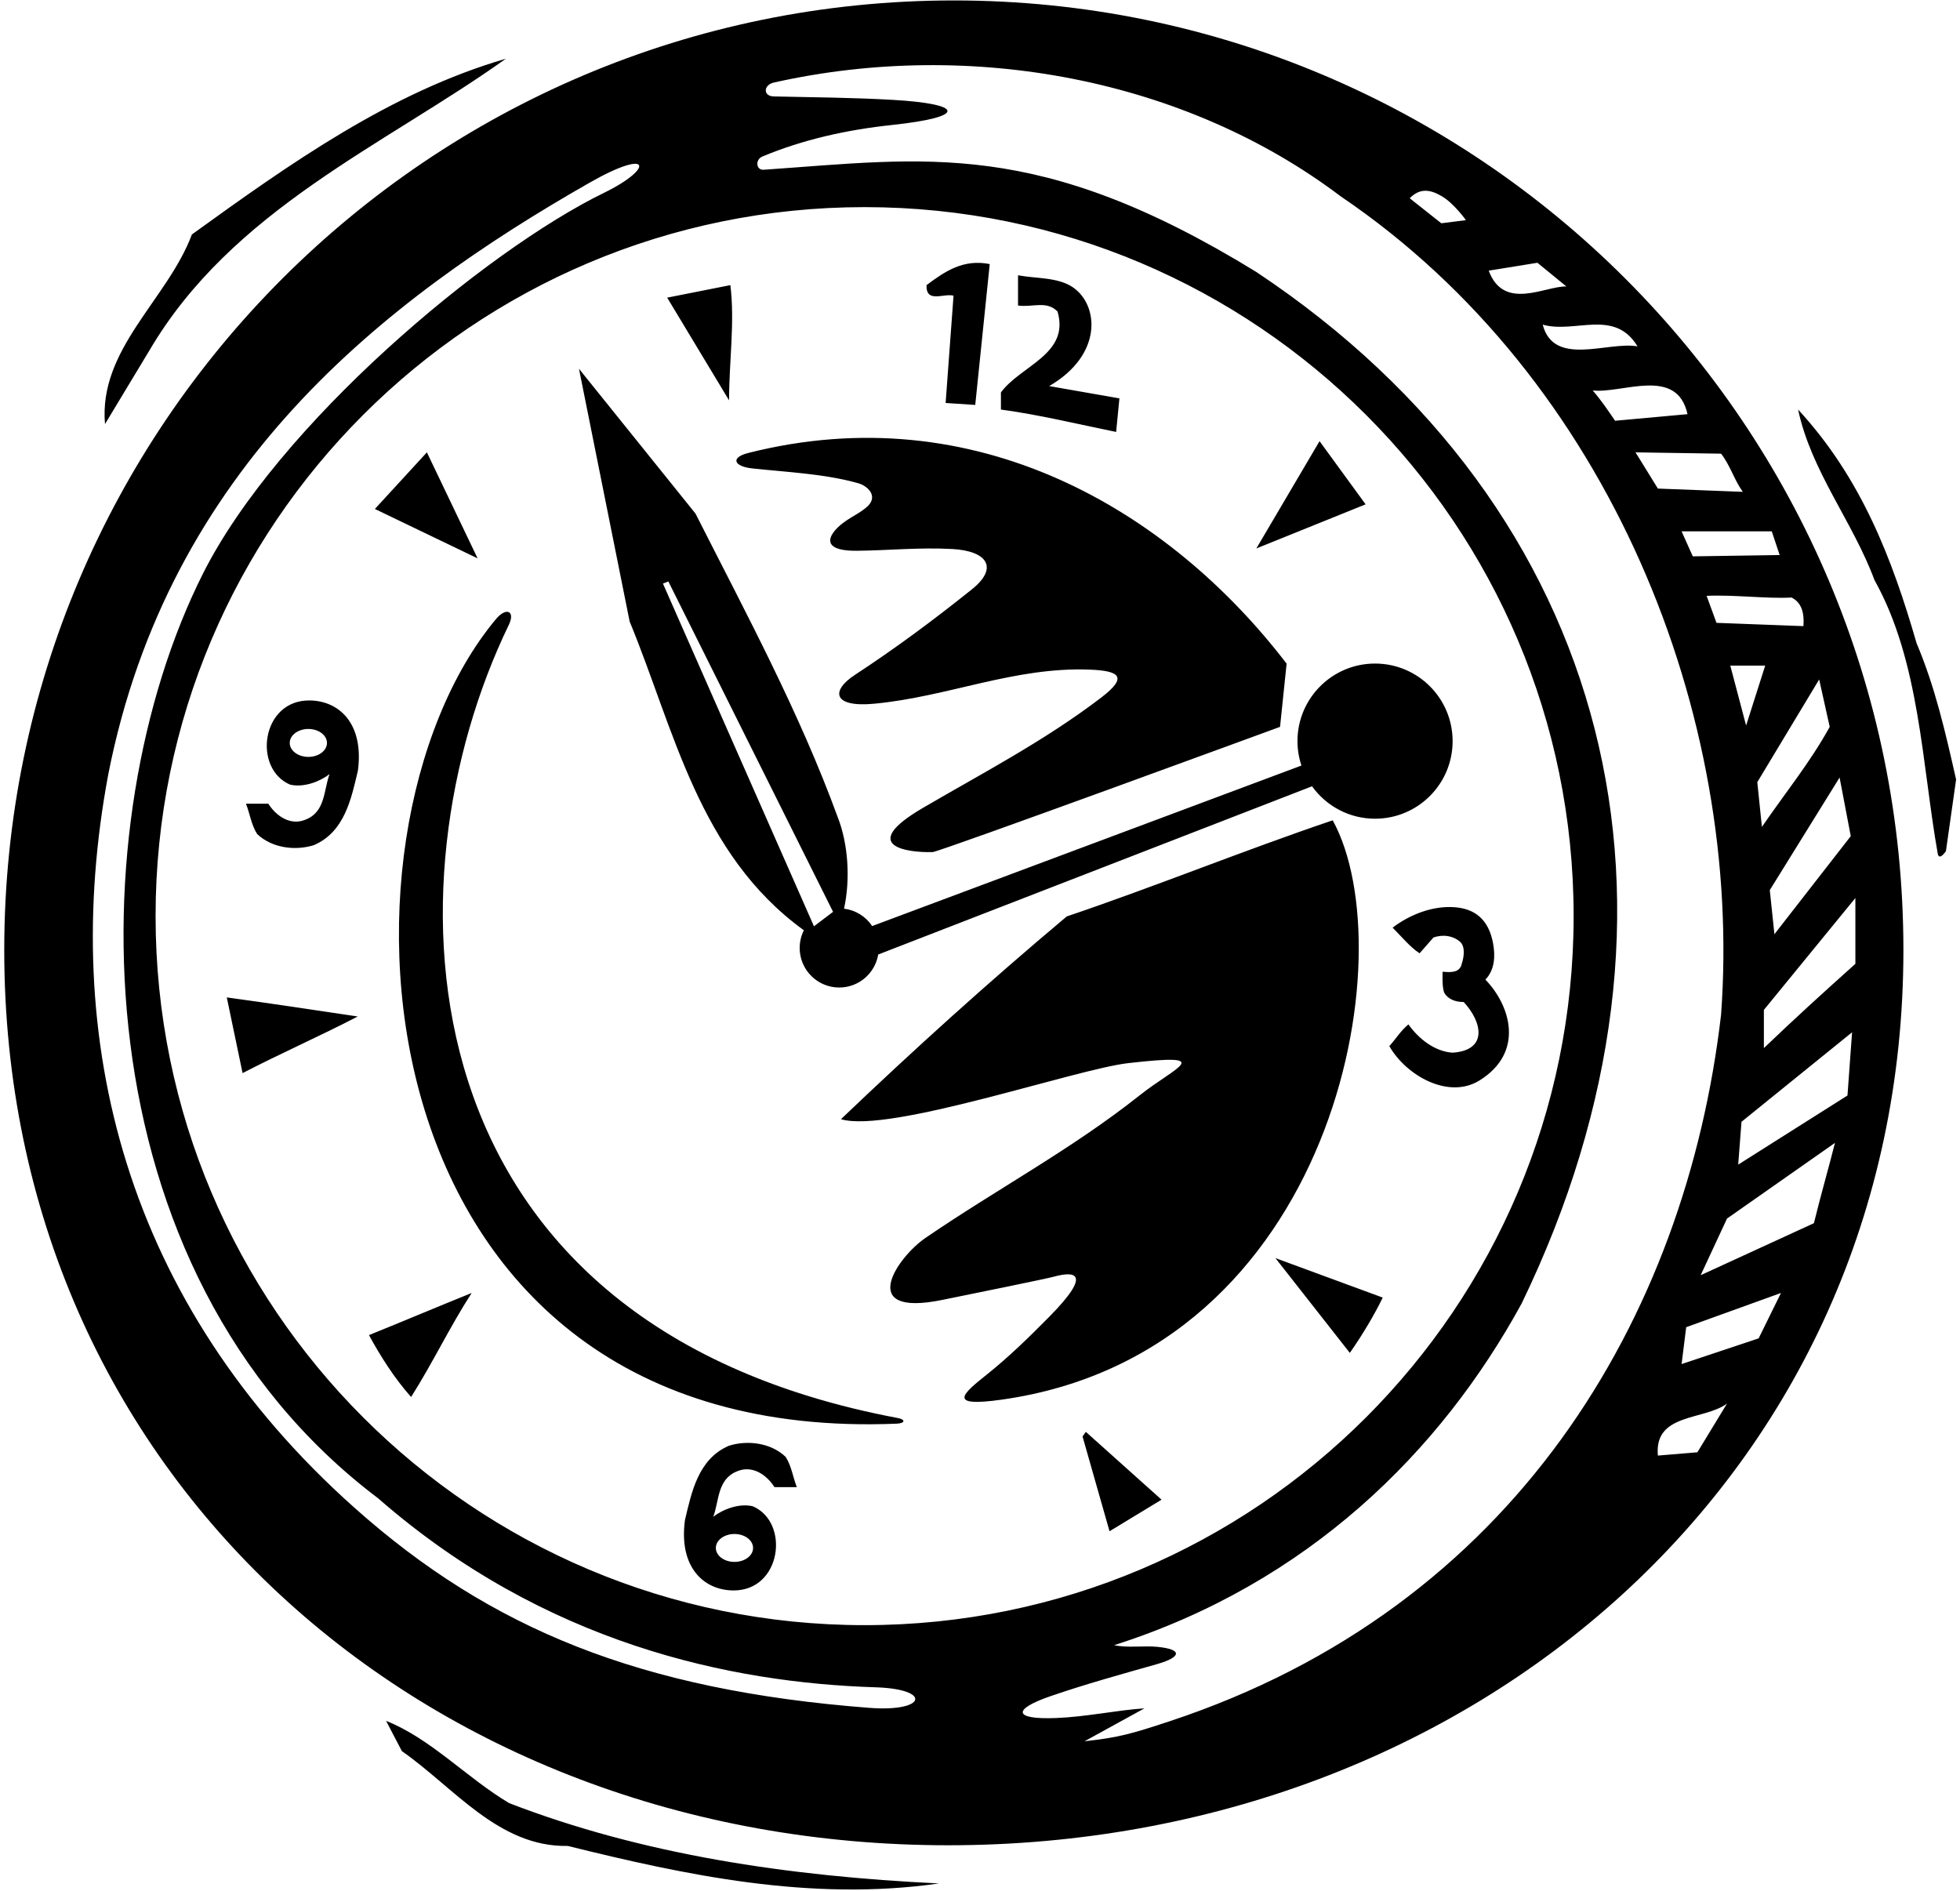 <?xml version="1.0" encoding="UTF-8"?>
<svg xmlns="http://www.w3.org/2000/svg" xmlns:xlink="http://www.w3.org/1999/xlink" width="396pt" height="382pt" viewBox="0 0 396 382" version="1.1">
<g id="surface1">
<path style=" stroke:none;fill-rule:nonzero;fill:rgb(0%,0%,0%);fill-opacity:1;" d="M 21.215 85.676 C 19.883 70.512 33.848 60.535 38.77 47.371 C 58.852 32.871 78.938 18.645 102.211 11.859 C 77.605 29.414 46.883 42.316 30.125 70.91 Z M 387.23 129.965 C 382.312 112.938 376.059 96.578 363.289 82.746 C 365.949 95.25 374.328 105.359 378.719 117.195 C 387.883 133.57 388.289 154.324 391.496 172.441 C 391.777 174.043 393.156 171.969 393.156 171.969 L 395.211 157.496 C 393.082 148.051 390.953 138.742 387.23 129.965 Z M 78.004 347.684 L 81.199 353.805 C 91.703 361.117 100.746 373.219 114.715 372.957 C 138.387 378.809 163.656 384.262 189.727 380.535 C 159.137 379.074 129.742 374.684 102.875 364.309 C 94.363 359.254 87.051 351.277 78.004 347.684 Z M 384.566 191.941 C 384.566 297.898 297.543 372.82 191.59 372.82 C 85.633 372.82 0.859 297.898 0.859 191.941 C 0.859 85.984 86.758 0.09 192.715 0.09 C 298.668 0.09 384.566 85.984 384.566 191.941 Z M 300.781 54.684 C 303.84 62.934 312.219 57.746 316.477 57.879 C 314.48 56.281 312.617 54.684 310.621 53.09 Z M 284.82 40.055 L 291.203 45.109 L 296.18 44.477 C 296.18 44.477 293.805 41.164 291.43 39.723 C 289.215 38.383 287.004 37.809 284.82 40.055 Z M 176.938 340.906 C 147.637 339.992 110.066 332.125 76.41 302.73 C 15.289 256.578 15.785 166.113 40.969 115.969 C 56.125 85.789 97.879 50.746 122.074 38.938 C 132.148 34.023 131.746 29.711 119.109 36.918 C 77.469 60.672 34.062 94.531 21.879 156.43 C 11.863 209.961 25.289 263.34 71.617 304.629 C 99.145 329.164 129.391 341.496 175.613 345.055 C 187.211 345.949 188.328 341.262 176.938 340.906 Z M 317.938 185.098 C 317.938 105.984 253.801 41.848 174.688 41.848 C 95.57 41.848 31.434 105.984 31.434 185.098 C 31.434 264.211 95.57 328.348 174.688 328.348 C 253.801 328.348 317.938 264.211 317.938 185.098 Z M 347.73 204.977 C 352.145 144.66 325.406 76.562 270.855 39.656 C 239.57 15.996 196.324 7.754 156.406 16.664 C 154.176 17.16 154.16 19.438 156.332 19.484 C 164.359 19.656 172.398 19.723 180.293 20.172 C 194.723 20.988 195.574 23.609 180.234 25.25 C 171.012 26.234 162.215 28.207 154.047 31.617 C 152.527 32.254 152.742 34.402 154.297 34.297 C 187.125 32.02 209.766 27.852 253.832 54.953 C 325.992 102.926 346.059 183.602 307.43 263.363 C 291.121 293.227 264.289 319.906 225.105 332.391 C 227.797 332.988 231.09 332.465 233.801 332.727 C 238.996 333.227 238.738 334.809 233.707 336.238 C 226.543 338.273 219.316 340.262 212.27 342.688 C 204.609 345.32 204.566 347.457 213.367 347.113 C 219.523 346.875 225.508 345.539 231.223 345.156 L 219.117 351.809 C 226.086 351.043 228.73 350.266 236.223 347.793 C 305.953 324.797 340.605 266.273 347.73 204.977 Z M 348.926 283.578 C 344.27 287.035 334.164 285.441 334.961 294.086 L 342.941 293.422 Z M 359.832 261.234 L 340.68 268.148 L 339.75 275.598 L 355.312 270.41 Z M 370.738 230.91 L 348.926 246.203 L 343.605 257.645 L 366.484 247.137 C 367.812 241.684 369.539 235.699 370.738 230.91 Z M 374.195 208.566 L 351.852 226.652 L 351.188 235.301 L 373.266 221.336 Z M 352.785 146.59 L 356.641 134.484 L 349.59 134.484 Z M 374.863 181.434 L 356.375 204.043 L 356.375 211.758 C 362.625 205.773 368.477 200.453 374.863 194.734 Z M 371.672 157.094 L 357.57 179.84 L 358.504 188.75 L 373.93 168.934 Z M 367.547 137.277 L 355.047 158.027 L 355.977 167.07 C 360.629 160.285 365.816 153.902 369.676 146.855 Z M 344.805 120.387 L 346.801 125.84 L 364.355 126.504 C 364.625 123.277 363.648 121.57 361.969 120.727 C 356.949 121.008 350.301 120.121 344.805 120.387 Z M 357.969 107.355 L 339.75 107.355 L 342.012 112.406 L 359.566 112.141 Z M 347.73 91.66 L 330.441 91.395 L 334.961 98.711 L 352.117 99.371 C 350.391 96.98 349.59 94.055 347.73 91.66 Z M 321.797 78.891 C 323.523 80.887 324.855 82.883 326.316 85.012 L 340.945 83.68 C 338.82 73.969 327.781 79.559 321.797 78.891 Z M 311.688 65.59 C 313.949 74.234 324.855 68.914 330.84 69.98 C 326.184 62.266 318.203 67.453 311.688 65.59 Z M 192.652 59.738 L 191.055 81.418 L 197.039 81.816 L 199.965 53.355 C 194.645 52.289 190.922 54.816 187.199 57.609 C 187.066 61.336 190.656 59.207 192.652 59.738 Z M 226.168 80.488 L 211.98 78.004 C 222.914 71.648 221.996 61.574 216.734 58.023 C 213.699 55.98 209.297 56.301 205.684 55.617 L 205.684 61.734 C 208.746 62.133 211.406 60.672 213.664 62.934 C 216.191 71.578 206.219 73.84 202.227 79.289 L 202.227 82.746 C 210.074 83.812 217.656 85.676 225.504 87.27 Z M 147.562 57.609 L 134.797 60.137 L 147.301 80.887 C 147.301 73.039 148.496 65.059 147.562 57.609 Z M 152.023 94.645 C 159.234 95.414 166.602 95.727 173.363 97.621 C 175.34 98.176 177.402 100.211 175.352 102.227 C 174.148 103.406 172.355 104.238 170.836 105.289 C 167.645 107.492 164.992 111.348 173.133 111.277 C 179.258 111.227 185.754 110.559 192.422 110.926 C 199.273 111.301 201.941 114.594 196.344 119.086 C 188.629 125.273 180.809 131.062 172.715 136.363 C 167.867 139.535 168.18 142.973 176.621 142.18 C 191.57 140.777 204.926 134.703 220.18 135.293 C 226.289 135.527 227.887 136.812 222.496 140.934 C 211.039 149.691 198.57 156.156 186.465 163.23 C 173.141 171.016 183.434 172.301 188.43 172.156 C 189.809 172.117 258.621 146.855 258.621 146.855 L 259.949 134.086 C 236.094 102.941 197.023 79.922 151.188 91.516 C 147.492 92.449 148.27 94.246 152.023 94.645 Z M 266.602 89.133 L 253.832 110.812 L 275.91 101.898 Z M 86.25 91.395 L 75.742 102.832 L 96.492 112.809 Z M 181.406 286.504 C 79.594 267.336 77.891 177.672 102.789 126.277 C 104.168 123.438 102.281 122.59 100.195 125.094 C 63.84 168.691 71.262 292.168 181.164 287.641 C 182.859 287.574 183.012 286.805 181.406 286.504 Z M 269.262 165.738 C 251.172 171.859 233.613 179.039 215.527 185.16 C 199.836 198.324 184.672 212.023 169.91 226.121 C 179.617 229.051 217.332 216.012 227.941 214.797 C 245.949 212.734 237.52 215.535 230.273 221.289 C 216.52 232.211 201.285 240.316 186.945 250.141 C 181.328 253.992 172.863 266.188 190.301 262.652 C 197.059 261.285 211.355 258.371 212.855 257.961 C 216.789 256.871 221.133 256.805 211.91 266.129 C 207.875 270.215 203.781 274.195 199.461 277.648 C 194.496 281.613 191.148 284.387 202.504 282.77 C 269.828 273.184 283.945 192.465 269.262 165.738 Z M 281.363 187.422 C 283.09 189.148 284.953 191.41 286.816 192.605 L 289.609 189.414 C 291.469 188.75 293.598 189.016 295.062 190.344 C 296.125 191.41 295.727 193.539 295.328 194.734 C 294.93 196.598 293.066 196.465 291.469 196.328 C 291.469 196.328 291.289 199.797 291.875 200.707 C 292.602 201.84 293.961 202.449 295.727 202.449 C 299.492 206.504 300.664 212.211 293.465 212.688 C 289.742 212.426 286.551 209.766 284.555 206.969 C 282.961 208.301 282.027 209.895 280.699 211.359 C 284.121 217.348 292.68 222.176 298.926 218.293 C 308.031 212.633 305.227 203.211 300.113 197.926 C 302.008 195.941 302.148 193.145 301.645 190.5 C 300.734 185.746 297.984 183.598 293.887 183.297 C 289.379 182.965 284.801 184.816 281.363 187.422 Z M 49.012 216.812 C 56.727 212.824 64.574 209.363 72.285 205.375 C 63.375 204.043 54.598 202.715 45.82 201.52 Z M 257.688 254.188 L 272.719 273.34 C 275.246 269.746 277.77 265.492 279.367 262.164 Z M 83.059 282.25 C 87.449 275.332 90.906 268.02 95.297 261.234 C 88.379 264.027 81.465 266.953 74.547 269.746 C 76.941 274.137 79.734 278.523 83.059 282.25 Z M 218.719 290.23 L 224.172 309.379 L 234.68 302.996 L 219.387 289.297 Z M 144.105 306.453 C 145.969 304.992 149.293 303.66 152.086 304.328 C 159.656 307.57 157.898 321.426 148.145 321.336 C 142.086 321.277 137.113 316.547 138.387 307.117 C 139.719 301.535 141.047 294.75 147.301 292.09 C 151.156 290.895 155.812 291.559 158.734 294.352 C 159.934 296.215 160.199 298.473 160.996 300.469 L 156.477 300.469 C 154.879 297.941 151.953 295.949 148.895 297.277 C 144.902 298.875 145.305 303.262 144.105 306.453 Z M 144.629 312.75 C 144.629 314.309 146.312 315.57 148.391 315.57 C 150.469 315.57 152.152 314.309 152.152 312.75 C 152.152 311.191 150.469 309.93 148.391 309.93 C 146.312 309.93 144.629 311.191 144.629 312.75 Z M 72.305 155.734 C 70.973 161.32 69.645 168.102 63.391 170.762 C 59.535 171.961 54.879 171.293 51.953 168.504 C 50.758 166.641 50.492 164.379 49.691 162.383 L 54.215 162.383 C 55.812 164.91 58.738 166.906 61.797 165.574 C 65.785 163.98 65.387 159.59 66.586 156.398 C 64.723 157.859 61.398 159.191 58.605 158.527 C 51.031 155.285 52.789 141.426 62.547 141.52 C 68.605 141.574 73.578 146.305 72.305 155.734 Z M 66.062 150.102 C 66.062 148.547 64.379 147.281 62.301 147.281 C 60.223 147.281 58.539 148.547 58.539 150.102 C 58.539 151.66 60.223 152.926 62.301 152.926 C 64.379 152.926 66.062 151.66 66.062 150.102 Z M 127.215 125.574 L 116.977 74.504 L 140.516 103.762 C 150.758 123.98 161.527 143.93 169.242 165.074 C 171.383 170.484 171.832 177.656 170.527 183.598 C 172.898 183.883 174.953 185.203 176.215 187.102 L 262.945 154.672 C 262.43 153.121 262.141 151.465 262.141 149.742 C 262.141 141.086 269.16 134.066 277.816 134.066 C 286.473 134.066 293.488 141.086 293.488 149.742 C 293.488 158.398 286.473 165.414 277.816 165.414 C 272.566 165.414 267.93 162.824 265.086 158.863 L 177.434 192.852 C 176.801 196.633 173.523 199.52 169.559 199.52 C 165.145 199.52 161.566 195.941 161.566 191.527 C 161.566 190.238 161.879 189.027 162.414 187.953 C 141.156 172.574 136.234 147.406 127.215 125.574 Z M 133.945 117.91 L 164.453 187.152 L 168.312 184.227 L 135.035 117.477 L 133.945 117.91 "/>
</g>
</svg>
